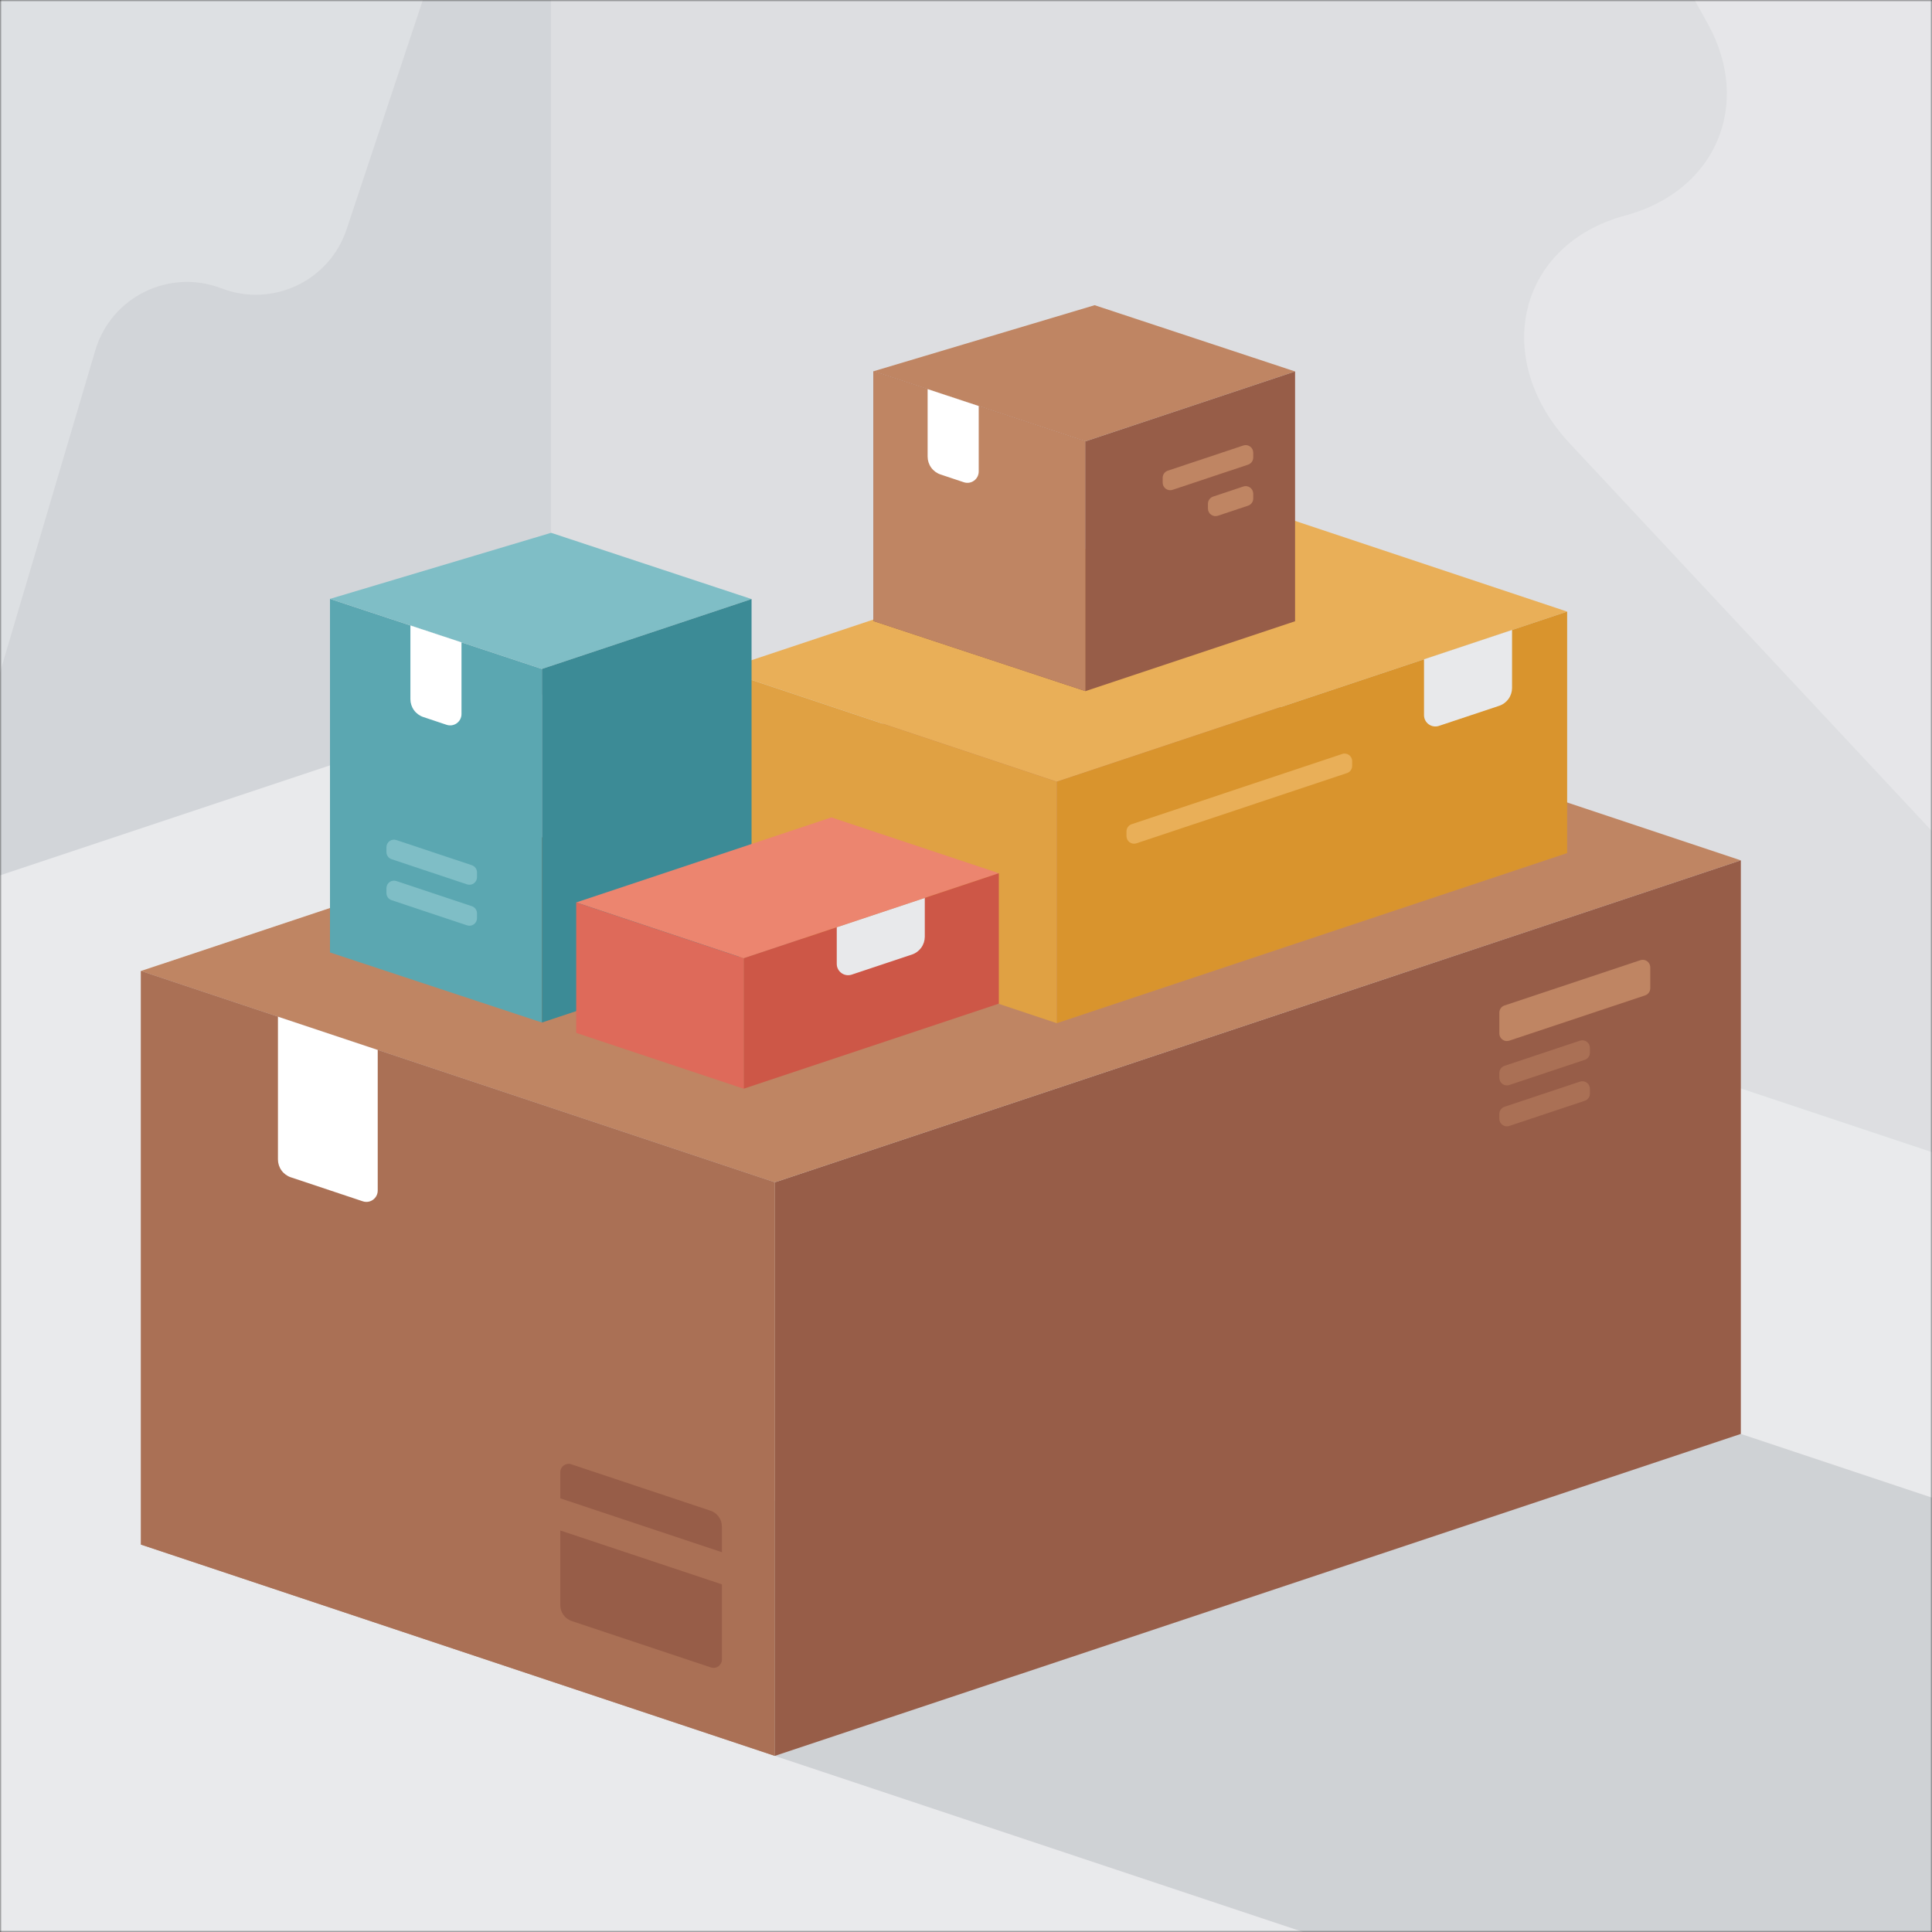 <svg width="512" height="512" viewBox="0 0 512 512" fill="none" xmlns="http://www.w3.org/2000/svg">
<rect x="0" y="0" width="512" height="512" fill="#333333" stroke="none"/>
<g clip-path="url(#clip0_1_643)">
<mask id="mask0_1_643" style="mask-type:luminance" maskUnits="userSpaceOnUse" x="0" y="0" width="512" height="512">
<path d="M0 0H512V512H0V0Z" fill="white"/>
</mask>
<g mask="url(#mask0_1_643)">
<path opacity="0.5" d="M145.98 0H0V231.98L145.98 183.33V0Z" fill="white"/>
<path d="M512 0H0V512H512V0Z" fill="#D2D5D9"/>
<path opacity="0.5" d="M145.98 0V183.33C145.98 183.33 350.7 251.57 512 305.34V0H145.98Z" fill="#E8E9EB"/>
<path opacity="0.5" d="M0 231.98V512H512V305.33C350.7 251.56 145.98 183.32 145.98 183.32L0 231.98Z" fill="white"/>
<path opacity="0.5" d="M461.33 380L37.34 409.33L345.34 512H512V396.89C496.34 391.67 479.02 385.9 461.33 380Z" fill="#B6BABF"/>
<path opacity="0.25" d="M58.68 76.41C72.18 81.62 87.3 74.49 91.86 60.76L112.06 0H0V178.21L25.25 92.87C29.45 78.68 44.87 71.09 58.68 76.42V76.41ZM452.56 6.25C464.48 27.74 454.66 50.67 430.77 57.09C402.32 64.74 394.95 94.98 416.04 117.56L511.99 220.26V0H449.08L452.55 6.25H452.56Z" fill="white"/>
<path d="M293.34 172L37.34 257.33L205.34 313.33L461.34 228L293.34 172Z" fill="#BF8563"/>
<path d="M461.34 228L205.34 313.33V465.33L461.34 380V228Z" fill="#975D48"/>
<path d="M37.34 409.33L205.34 465.33V313.33L37.34 257.33V409.33Z" fill="#975D48"/>
<path opacity="0.5" d="M37.34 409.33L205.34 465.33V313.33L37.34 257.33V409.33Z" fill="#BF8563"/>
<path d="M326.56 132.49L191.31 177.57L280.07 207.16L415.31 162.08L326.56 132.49Z" fill="#E9AF58"/>
<path d="M415.31 162.08L280.07 207.16V271.16L415.31 226.08V162.08Z" fill="#D9942D"/>
<path d="M191.31 241.57L280.07 271.16V207.16L191.31 177.57V241.57Z" fill="#E0A143"/>
<path d="M287.66 116.96L231.49 98.39V164.59L287.66 183.16V116.96Z" fill="#975D48"/>
<path d="M287.66 116.96L231.49 98.39V164.59L287.66 183.16V116.96Z" fill="#BF8563"/>
<path d="M290.09 80.88L231.49 98.39L287.66 116.96L343.21 98.44L290.09 80.88Z" fill="#BF8563"/>
<path d="M343.21 98.44L287.66 116.96V183.16L343.21 164.64V98.44Z" fill="#975D48"/>
<path d="M143.62 177.28L87.45 158.71V252.41L143.62 270.98V177.28Z" fill="#5BA7B1"/>
<path d="M146.05 141.2L87.45 158.71L143.62 177.28L199.17 158.76L146.05 141.2Z" fill="#7FBEC6"/>
<path d="M199.17 158.76L143.62 177.28V270.98L199.17 252.46V158.76Z" fill="#3C8B96"/>
<path d="M220.32 216.62L152.7 239.16L197.08 253.95L264.7 231.41L220.32 216.62Z" fill="#EC856F"/>
<path d="M264.7 231.41L197.08 253.95V288.52L264.7 265.98V231.41Z" fill="#CD5747"/>
<path d="M152.7 273.73L197.08 288.52V253.95L152.7 239.16V273.73Z" fill="#DE6A5A"/>
<path d="M73.66 269.44V307.26C73.661 308.309 73.992 309.331 74.605 310.182C75.219 311.032 76.085 311.669 77.08 312L96.15 318.36C98.09 319.01 100.1 317.56 100.1 315.51V278.25L73.67 269.44H73.66ZM108.76 165.76V185.28C108.761 186.329 109.092 187.351 109.705 188.202C110.319 189.052 111.185 189.689 112.18 190.02L118.35 192.08C120.29 192.73 122.3 191.28 122.3 189.23V170.23L108.76 165.75V165.76Z" fill="white"/>
<path d="M221.75 245.73V255.44C221.75 257.49 223.76 258.93 225.7 258.29L241.66 252.97C242.655 252.639 243.521 252.002 244.135 251.152C244.749 250.301 245.079 249.279 245.08 248.23V237.96L221.75 245.74V245.73Z" fill="#E8E9EB"/>
<path d="M437.34 256.36C437.34 256.043 437.265 255.731 437.121 255.449C436.977 255.166 436.768 254.922 436.511 254.737C436.254 254.551 435.957 254.43 435.644 254.381C435.331 254.333 435.011 254.36 434.71 254.46L398.71 266.46C398.311 266.592 397.964 266.847 397.718 267.188C397.472 267.53 397.339 267.939 397.34 268.36V273.89C397.34 274.207 397.415 274.519 397.559 274.801C397.703 275.084 397.912 275.327 398.169 275.513C398.425 275.699 398.723 275.82 399.036 275.869C399.349 275.917 399.669 275.89 399.97 275.79L435.97 263.79C436.369 263.658 436.716 263.403 436.962 263.062C437.208 262.72 437.34 262.31 437.34 261.89V256.36Z" fill="#BF8563"/>
<path opacity="0.5" d="M398.71 282.46C398.311 282.592 397.964 282.847 397.718 283.188C397.472 283.53 397.339 283.94 397.34 284.36V285.64C397.34 285.957 397.415 286.269 397.559 286.551C397.703 286.834 397.912 287.078 398.169 287.263C398.425 287.449 398.723 287.57 399.036 287.619C399.349 287.667 399.669 287.64 399.97 287.54L419.97 280.87C420.369 280.738 420.716 280.483 420.962 280.142C421.208 279.8 421.34 279.391 421.34 278.97V277.69C421.34 277.373 421.265 277.061 421.121 276.779C420.977 276.496 420.768 276.253 420.511 276.067C420.254 275.881 419.957 275.76 419.644 275.711C419.331 275.663 419.011 275.69 418.71 275.79L398.71 282.46ZM398.71 293.31C398.311 293.443 397.964 293.697 397.718 294.038C397.472 294.38 397.339 294.79 397.34 295.21V296.49C397.34 296.807 397.415 297.119 397.559 297.401C397.703 297.684 397.912 297.928 398.169 298.113C398.425 298.299 398.723 298.42 399.036 298.469C399.349 298.517 399.669 298.49 399.97 298.39L419.97 291.72C420.369 291.588 420.716 291.333 420.962 290.992C421.208 290.65 421.34 290.241 421.34 289.82V288.54C421.34 288.223 421.265 287.911 421.121 287.629C420.977 287.346 420.768 287.103 420.511 286.917C420.254 286.731 419.957 286.61 419.644 286.561C419.331 286.513 419.011 286.54 418.71 286.64L398.71 293.31Z" fill="#BF8563"/>
<path d="M125.04 229.29C125.439 229.422 125.786 229.677 126.032 230.018C126.278 230.36 126.411 230.769 126.41 231.19V232.47C126.41 232.787 126.335 233.099 126.191 233.381C126.047 233.664 125.838 233.907 125.581 234.093C125.325 234.279 125.027 234.4 124.714 234.449C124.401 234.497 124.081 234.47 123.78 234.37L103.78 227.7C103.381 227.568 103.034 227.313 102.788 226.972C102.542 226.63 102.41 226.221 102.41 225.8V224.52C102.41 224.203 102.485 223.891 102.629 223.609C102.773 223.326 102.982 223.083 103.239 222.897C103.496 222.711 103.793 222.59 104.106 222.541C104.419 222.493 104.739 222.52 105.04 222.62L125.04 229.29ZM125.04 240.15C125.439 240.282 125.786 240.537 126.032 240.878C126.278 241.22 126.411 241.629 126.41 242.05V243.33C126.41 243.647 126.335 243.959 126.191 244.241C126.047 244.524 125.838 244.767 125.581 244.953C125.325 245.139 125.027 245.26 124.714 245.309C124.401 245.357 124.081 245.33 123.78 245.23L103.78 238.56C103.381 238.428 103.034 238.173 102.788 237.832C102.542 237.49 102.41 237.081 102.41 236.66V235.38C102.41 235.063 102.485 234.751 102.629 234.469C102.773 234.186 102.982 233.943 103.239 233.757C103.496 233.571 103.793 233.45 104.106 233.401C104.419 233.353 104.739 233.38 105.04 233.48L125.04 240.15Z" fill="#7FBEC6"/>
<path d="M309.49 124.73C309.091 124.862 308.744 125.117 308.498 125.458C308.252 125.8 308.12 126.209 308.12 126.63V127.91C308.12 128.227 308.195 128.539 308.339 128.821C308.483 129.104 308.692 129.347 308.949 129.533C309.206 129.719 309.503 129.84 309.816 129.889C310.129 129.937 310.449 129.91 310.75 129.81L330.75 123.14C331.149 123.008 331.496 122.753 331.742 122.412C331.988 122.07 332.12 121.661 332.12 121.24V119.96C332.12 119.643 332.045 119.331 331.901 119.049C331.757 118.766 331.548 118.523 331.291 118.337C331.034 118.151 330.737 118.03 330.424 117.981C330.111 117.933 329.791 117.96 329.49 118.06L309.49 124.73Z" fill="#BF8563"/>
<path d="M355.7 199.81L299.9 218.42C299.501 218.552 299.154 218.807 298.908 219.148C298.662 219.49 298.53 219.9 298.53 220.32V221.59C298.53 221.907 298.605 222.219 298.749 222.501C298.893 222.784 299.102 223.027 299.359 223.213C299.616 223.399 299.913 223.52 300.226 223.569C300.539 223.617 300.86 223.59 301.16 223.49L356.96 204.88C357.359 204.748 357.707 204.493 357.953 204.152C358.198 203.81 358.331 203.401 358.33 202.98V201.7C358.33 200.34 356.99 199.37 355.7 199.8V199.81Z" fill="#E9AF58"/>
<path d="M377.38 174.72V189.52C377.38 191.57 379.39 193.01 381.33 192.37L397.29 187.05C398.285 186.719 399.151 186.082 399.765 185.232C400.378 184.381 400.709 183.359 400.71 182.31V166.95L377.38 174.73V174.72Z" fill="#E8E9EB"/>
<path d="M245.83 103.13V121C245.831 122.049 246.162 123.071 246.775 123.922C247.389 124.772 248.255 125.409 249.25 125.74L255.42 127.8C257.36 128.45 259.37 127 259.37 124.95V107.6L245.83 103.12V103.13Z" fill="white"/>
<path d="M329.49 128.93L321.49 131.6C321.091 131.732 320.744 131.987 320.498 132.328C320.252 132.67 320.12 133.079 320.12 133.5V134.78C320.12 135.097 320.195 135.409 320.339 135.691C320.483 135.974 320.692 136.217 320.949 136.403C321.206 136.589 321.503 136.71 321.816 136.759C322.129 136.807 322.449 136.78 322.75 136.68L330.75 134.01C331.149 133.878 331.496 133.623 331.742 133.282C331.988 132.94 332.12 132.531 332.12 132.11V130.83C332.12 130.513 332.045 130.201 331.901 129.919C331.757 129.636 331.548 129.393 331.291 129.207C331.034 129.021 330.737 128.9 330.424 128.851C330.111 128.803 329.791 128.83 329.49 128.93Z" fill="#BF8563"/>
<path d="M191.31 404.54C191.31 402.64 190.09 400.95 188.29 400.35L151.39 388.05C149.96 387.57 148.49 388.64 148.49 390.14V397.08L191.31 411.35V404.53V404.54ZM148.49 405.59V425.4C148.49 427.3 149.71 428.99 151.51 429.59L188.41 441.89C189.84 442.37 191.31 441.3 191.31 439.8V419.87L148.49 405.6V405.59Z" fill="#975D48"/>
</g>
</g>
<defs>
<clipPath id="clip0_1_643">
<rect width="512" height="512" fill="white"/>
</clipPath>
</defs>
</svg>
